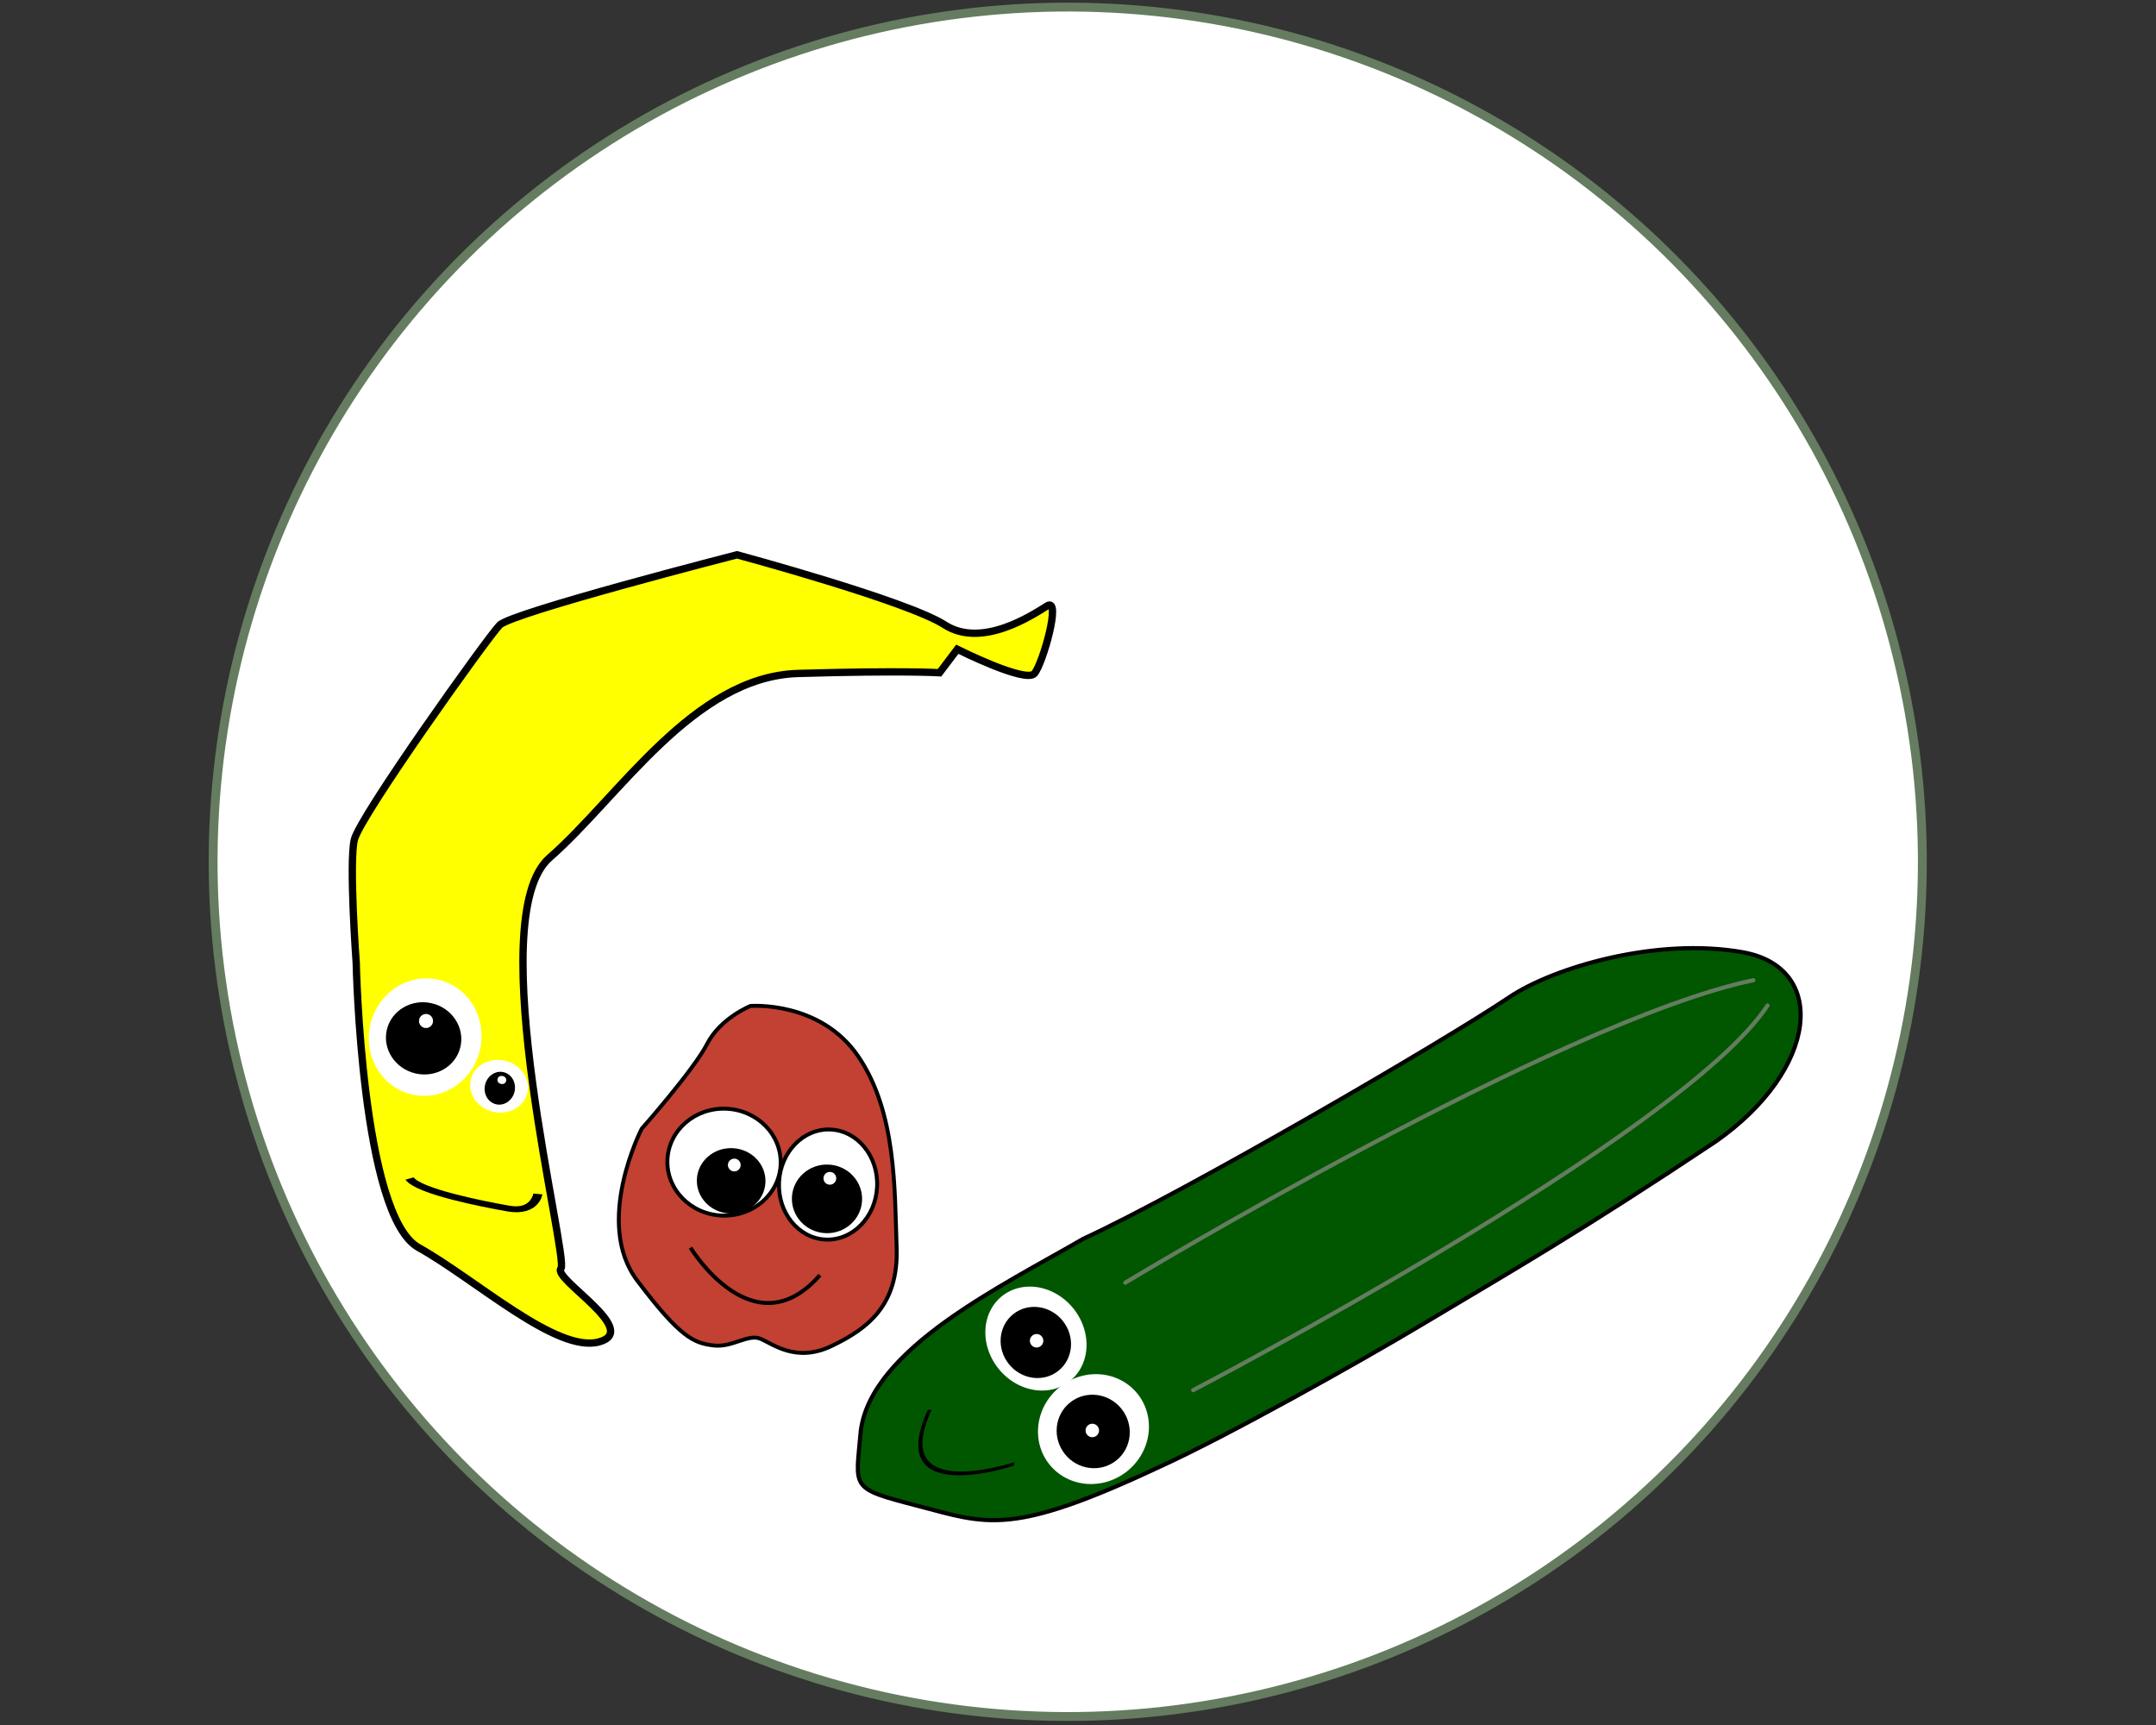 <?xml version="1.0" encoding="UTF-8" standalone="no"?>
<!-- Created with Inkscape (http://www.inkscape.org/) -->

<svg
   version="1.1"
   id="svg16"
   width="256"
   height="204.8"
   viewBox="0 0 256 204.8"
   sodipodi:docname="GurKaNa.svg"
   inkscape:version="1.1.2 (b8e25be833, 2022-02-05)"
   xmlns:inkscape="http://www.inkscape.org/namespaces/inkscape"
   xmlns:sodipodi="http://sodipodi.sourceforge.net/DTD/sodipodi-0.dtd"
   xmlns="http://www.w3.org/2000/svg"
   xmlns:svg="http://www.w3.org/2000/svg"
   xmlns:rdf="http://www.w3.org/1999/02/22-rdf-syntax-ns#"
   xmlns:cc="http://creativecommons.org/ns#"
   xmlns:dc="http://purl.org/dc/elements/1.1/">
  <rect x="0" y="0" width="256" height="204.8" fill="#333333" stroke="none"/>
  <title
     id="title4895">LogoBild</title>
  <defs
     id="defs20" />
  <sodipodi:namedview
     id="namedview18"
     pagecolor="#505050"
     bordercolor="#eeeeee"
     borderopacity="1"
     inkscape:pageshadow="0"
     inkscape:pageopacity="0"
     inkscape:pagecheckerboard="0"
     showgrid="false"
     inkscape:zoom="2.4513955"
     inkscape:cx="176.63408"
     inkscape:cy="114.22065"
     inkscape:window-width="1600"
     inkscape:window-height="837"
     inkscape:window-x="-8"
     inkscape:window-y="1016"
     inkscape:window-maximized="1"
     inkscape:current-layer="g22" />
  <g
     inkscape:groupmode="layer"
     inkscape:label="Image"
     id="g22">
    <g
       id="g1892"
       transform="matrix(1.02,0,0,1.02,-2.17,-2.503)">
      <g
         id="g1857">
        <circle
           style="fill:#ffffff;stroke:#657c60;stroke-width:1.032;stroke-linecap:round;stroke-linejoin:round"
           id="path1414"
           cx="55.865"
           cy="-153.044"
           r="99.484"
           transform="rotate(109.053)" />
        <g
           id="g839"
           transform="matrix(0.455,0.021,-0.021,0.455,46.892,109.395)">
          <path
             style="fill:#c24132;fill-opacity:1;stroke:#000000;stroke-width:1px;stroke-linecap:butt;stroke-linejoin:miter;stroke-opacity:1"
             d="m 68.124,50.583 c 0,0 -11.218,24.476 0.612,38.753 11.83,14.278 15.297,15.297 20.193,15.705 4.895,0.408 8.771,-3.467 12.034,-2.244 3.263,1.224 9.382,5.711 18.153,1.02 8.771,-4.691 16.725,-11.014 15.501,-25.904 C 133.393,63.025 132.985,43.445 122.583,29.575 112.181,15.705 94.436,17.949 94.436,17.949 c 0,0 -7.547,3.467 -10.606,10.198 -3.059,6.731 -15.705,22.436 -15.705,22.436 z"
             id="path535" />
          <ellipse
             style="fill:#ffffff;fill-rule:evenodd;stroke:#000000"
             id="path886"
             cx="89.541"
             cy="58.13"
             rx="14.482"
             ry="13.666" />
          <ellipse
             style="fill:#ffffff;fill-rule:evenodd;stroke:#000000"
             id="path910"
             cx="116.362"
             cy="62.617"
             rx="12.544"
             ry="14.074" />
          <ellipse
             style="fill:#000000;fill-rule:evenodd"
             id="path1036"
             cx="91.58"
             cy="62.821"
             rx="8.771"
             ry="8.363" />
          <ellipse
             style="fill:#000000;fill-rule:evenodd;stroke:none"
             id="path1140"
             cx="116.26"
             cy="66.289"
             rx="8.974"
             ry="8.771" />
          <circle
             style="fill:#ffffff;fill-rule:evenodd"
             id="path4550-6"
             cx="116.75"
             cy="61.007"
             r="1.632" />
          <path
             style="fill:none;stroke:#000000;stroke-width:1px;stroke-linecap:butt;stroke-linejoin:miter;stroke-opacity:1"
             d="m 81.994,80.362 c 0,0 17.273,25.647 33.351,5.484"
             id="path4446"
             sodipodi:nodetypes="cc" />
          <circle
             style="fill:#ffffff;fill-rule:evenodd"
             id="path4550"
             cx="92.192"
             cy="58.742"
             r="1.632" />
        </g>
        <g
           id="g3784"
           transform="matrix(0.462,0.108,-0.108,0.462,29.487,50.008)">
          <path
             style="fill:#ffff00;stroke:#000000;stroke-width:1.797;stroke-linecap:butt;stroke-linejoin:miter;stroke-miterlimit:4;stroke-dasharray:none;stroke-opacity:1"
             d="m 59.911,125.664 c 0,0 15.395,60.114 30.79,64.512 15.395,4.399 38.854,17.594 48.384,12.463 9.53,-5.132 -14.662,-12.463 -13.196,-15.395 1.466,-2.932 -38.854,-79.174 -25.658,-97.502 13.196,-18.327 24.192,-51.317 49.117,-57.915 24.925,-6.598 33.722,-8.064 33.722,-8.064 l 2.932,-6.598 c 0,0 18.327,4.399 19.794,1.466 1.466,-2.932 2.199,-19.794 -0.733,-16.861 -2.932,2.932 -13.196,13.929 -23.459,10.263 -10.263,-3.665 -53.516,-5.132 -53.516,-5.132 0,0 -50.584,26.391 -52.783,30.057 -2.199,3.665 -22.726,53.516 -22.726,59.381 0,5.865 7.331,29.324 7.331,29.324 z"
             id="path387" />
          <g
             id="g8962"
             transform="matrix(-1.364,0.253,0.166,0.892,-363.243,186.961)">
            <path
               style="fill:none;stroke:#000000;stroke-width:1.602px;stroke-linecap:butt;stroke-linejoin:miter;stroke-opacity:1"
               d="m -341.922,78.765 c 0,0 0.368,5.236 5.092,4.305 4.724,-0.931 15.967,-3.509 17.707,-6.879"
               id="path2350" />
          </g>
          <path
             style="color:#000000;fill:#ffffff;fill-rule:evenodd;stroke-width:1.003;-inkscape-stroke:none"
             d="m 94.329,139.539 a 13.795,14.442 0 0 1 -13.795,14.442 13.795,14.442 0 0 1 -13.795,-14.442 13.795,14.442 0 0 1 13.795,-14.442 13.795,14.442 0 0 1 13.795,14.442 z"
             id="path5077" />
          <path
             style="color:#000000;fill:#ffffff;fill-rule:evenodd;stroke-width:0.509;-inkscape-stroke:none"
             d="m 108.04,147.151 a 7.122,6.422 0 0 1 -7.122,6.422 7.122,6.422 0 0 1 -7.122,-6.422 7.122,6.422 0 0 1 7.122,-6.422 7.122,6.422 0 0 1 7.122,6.422 z"
             id="path5071" />
          <ellipse
             style="fill:#000000;fill-rule:evenodd;stroke-width:1.057"
             id="path1036-5"
             cx="80.229"
             cy="139.917"
             rx="9.269"
             ry="8.838" />
          <ellipse
             style="fill:#000000;fill-rule:evenodd;stroke:none;stroke-width:0.437"
             id="path1140-6"
             cx="101.217"
             cy="147.576"
             rx="3.711"
             ry="4.045" />
          <ellipse
             style="fill:#ffffff;fill-rule:evenodd;stroke-width:0.635"
             id="path4550-6-5"
             cx="101.239"
             cy="145.492"
             rx="1.083"
             ry="0.991" />
          <circle
             style="fill:#ffffff;fill-rule:evenodd;stroke-width:1.057"
             id="path4550-1"
             cx="79.831"
             cy="135.638"
             r="1.724" />
        </g>
        <g
           id="g15434"
           transform="matrix(0.301,0.375,-0.375,0.301,178.254,65.728)">
          <path
             style="fill:#005700;fill-opacity:1;stroke:#000000;stroke-width:1px;stroke-linecap:butt;stroke-linejoin:miter;stroke-opacity:1"
             d="m 68.647,257.565 c 10.29,9.79 8.921,10.923 22.863,0.566 13.942,-10.357 19.834,-12.799 29.217,-51.553 4.454,-17.467 10.429,-53.223 12.927,-71.193 3.572,-25.695 6.485,-44.144 9.935,-83.12 1.999,-30.175 -15.699,-47.617 -31.609,-33.747 -15.909,13.87 -25.837,38.002 -26.923,50.991 -1.603,19.161 -12.385,90.694 -18.946,116.953 -3.388,22.414 -11.43,56.547 2.537,71.103 z"
             id="path833"
             sodipodi:nodetypes="cscscsscc" />
          <g
             id="g8962-4"
             transform="translate(417.965,162.398)">
            <path
               style="color:#000000;fill:#000000;stroke-width:0.902;-inkscape-stroke:none"
               d="m -320.138,70.951 0.587,0.623 c 0,0 -2.865,7.774 -7.244,12.678 -2.19,2.452 -4.776,4.199 -7.576,3.831 -2.8,-0.368 -5.781,-2.869 -8.725,-8.711 l 0.527,-0.761 c 2.859,5.672 5.653,7.96 8.251,8.302 2.598,0.342 5.034,-1.28 7.141,-3.639 4.213,-4.718 7.04,-12.322 7.04,-12.322 z"
               id="path4446-7" />
          </g>
          <path
             style="fill:none;stroke:#657c60;stroke-width:1px;stroke-linecap:round;stroke-linejoin:miter;stroke-opacity:1"
             d="M 125.765,21.922 C 137.303,57.69 111.342,188.647 111.342,188.647"
             id="path12575" />
          <path
             style="fill:none;stroke:#657c60;stroke-width:1px;stroke-linecap:round;stroke-linejoin:miter;stroke-opacity:1"
             d="M 118.842,20.768 C 96.919,64.036 80.766,185.185 80.766,185.185"
             id="path12577" />
          <path
             style="color:#000000;fill:#ffffff;fill-rule:evenodd;stroke-width:0.949;-inkscape-stroke:none"
             d="m 116.636,213.372 a 13.054,13.666 0 0 1 -13.054,13.666 13.054,13.666 0 0 1 -13.054,-13.666 13.054,13.666 0 0 1 13.054,-13.666 13.054,13.666 0 0 1 13.054,13.666 z"
             id="path5077-4" />
          <path
             style="color:#000000;fill:#ffffff;fill-rule:evenodd;stroke-width:0.931;-inkscape-stroke:none"
             d="m 90.936,210.516 a 13.156,11.626 0 0 1 -13.156,11.626 13.156,11.626 0 0 1 -13.156,-11.626 13.156,11.626 0 0 1 13.156,-11.626 13.156,11.626 0 0 1 13.156,11.626 z"
             id="path5071-9" />
          <ellipse
             style="fill:#000000;fill-rule:evenodd"
             id="path1036-9"
             cx="78.494"
             cy="211.128"
             rx="8.771"
             ry="8.363" />
          <ellipse
             style="fill:#000000;fill-rule:evenodd;stroke:none"
             id="path1140-4"
             cx="103.99"
             cy="213.779"
             rx="8.974"
             ry="8.771" />
          <circle
             style="fill:#ffffff;fill-rule:evenodd"
             id="path4550-6-4"
             cx="103.664"
             cy="213.801"
             r="1.632" />
          <circle
             style="fill:#ffffff;fill-rule:evenodd"
             id="path4550-4"
             cx="78.29"
             cy="210.72"
             r="1.632" />
        </g>
      </g>
    </g>
  </g>
</svg>
